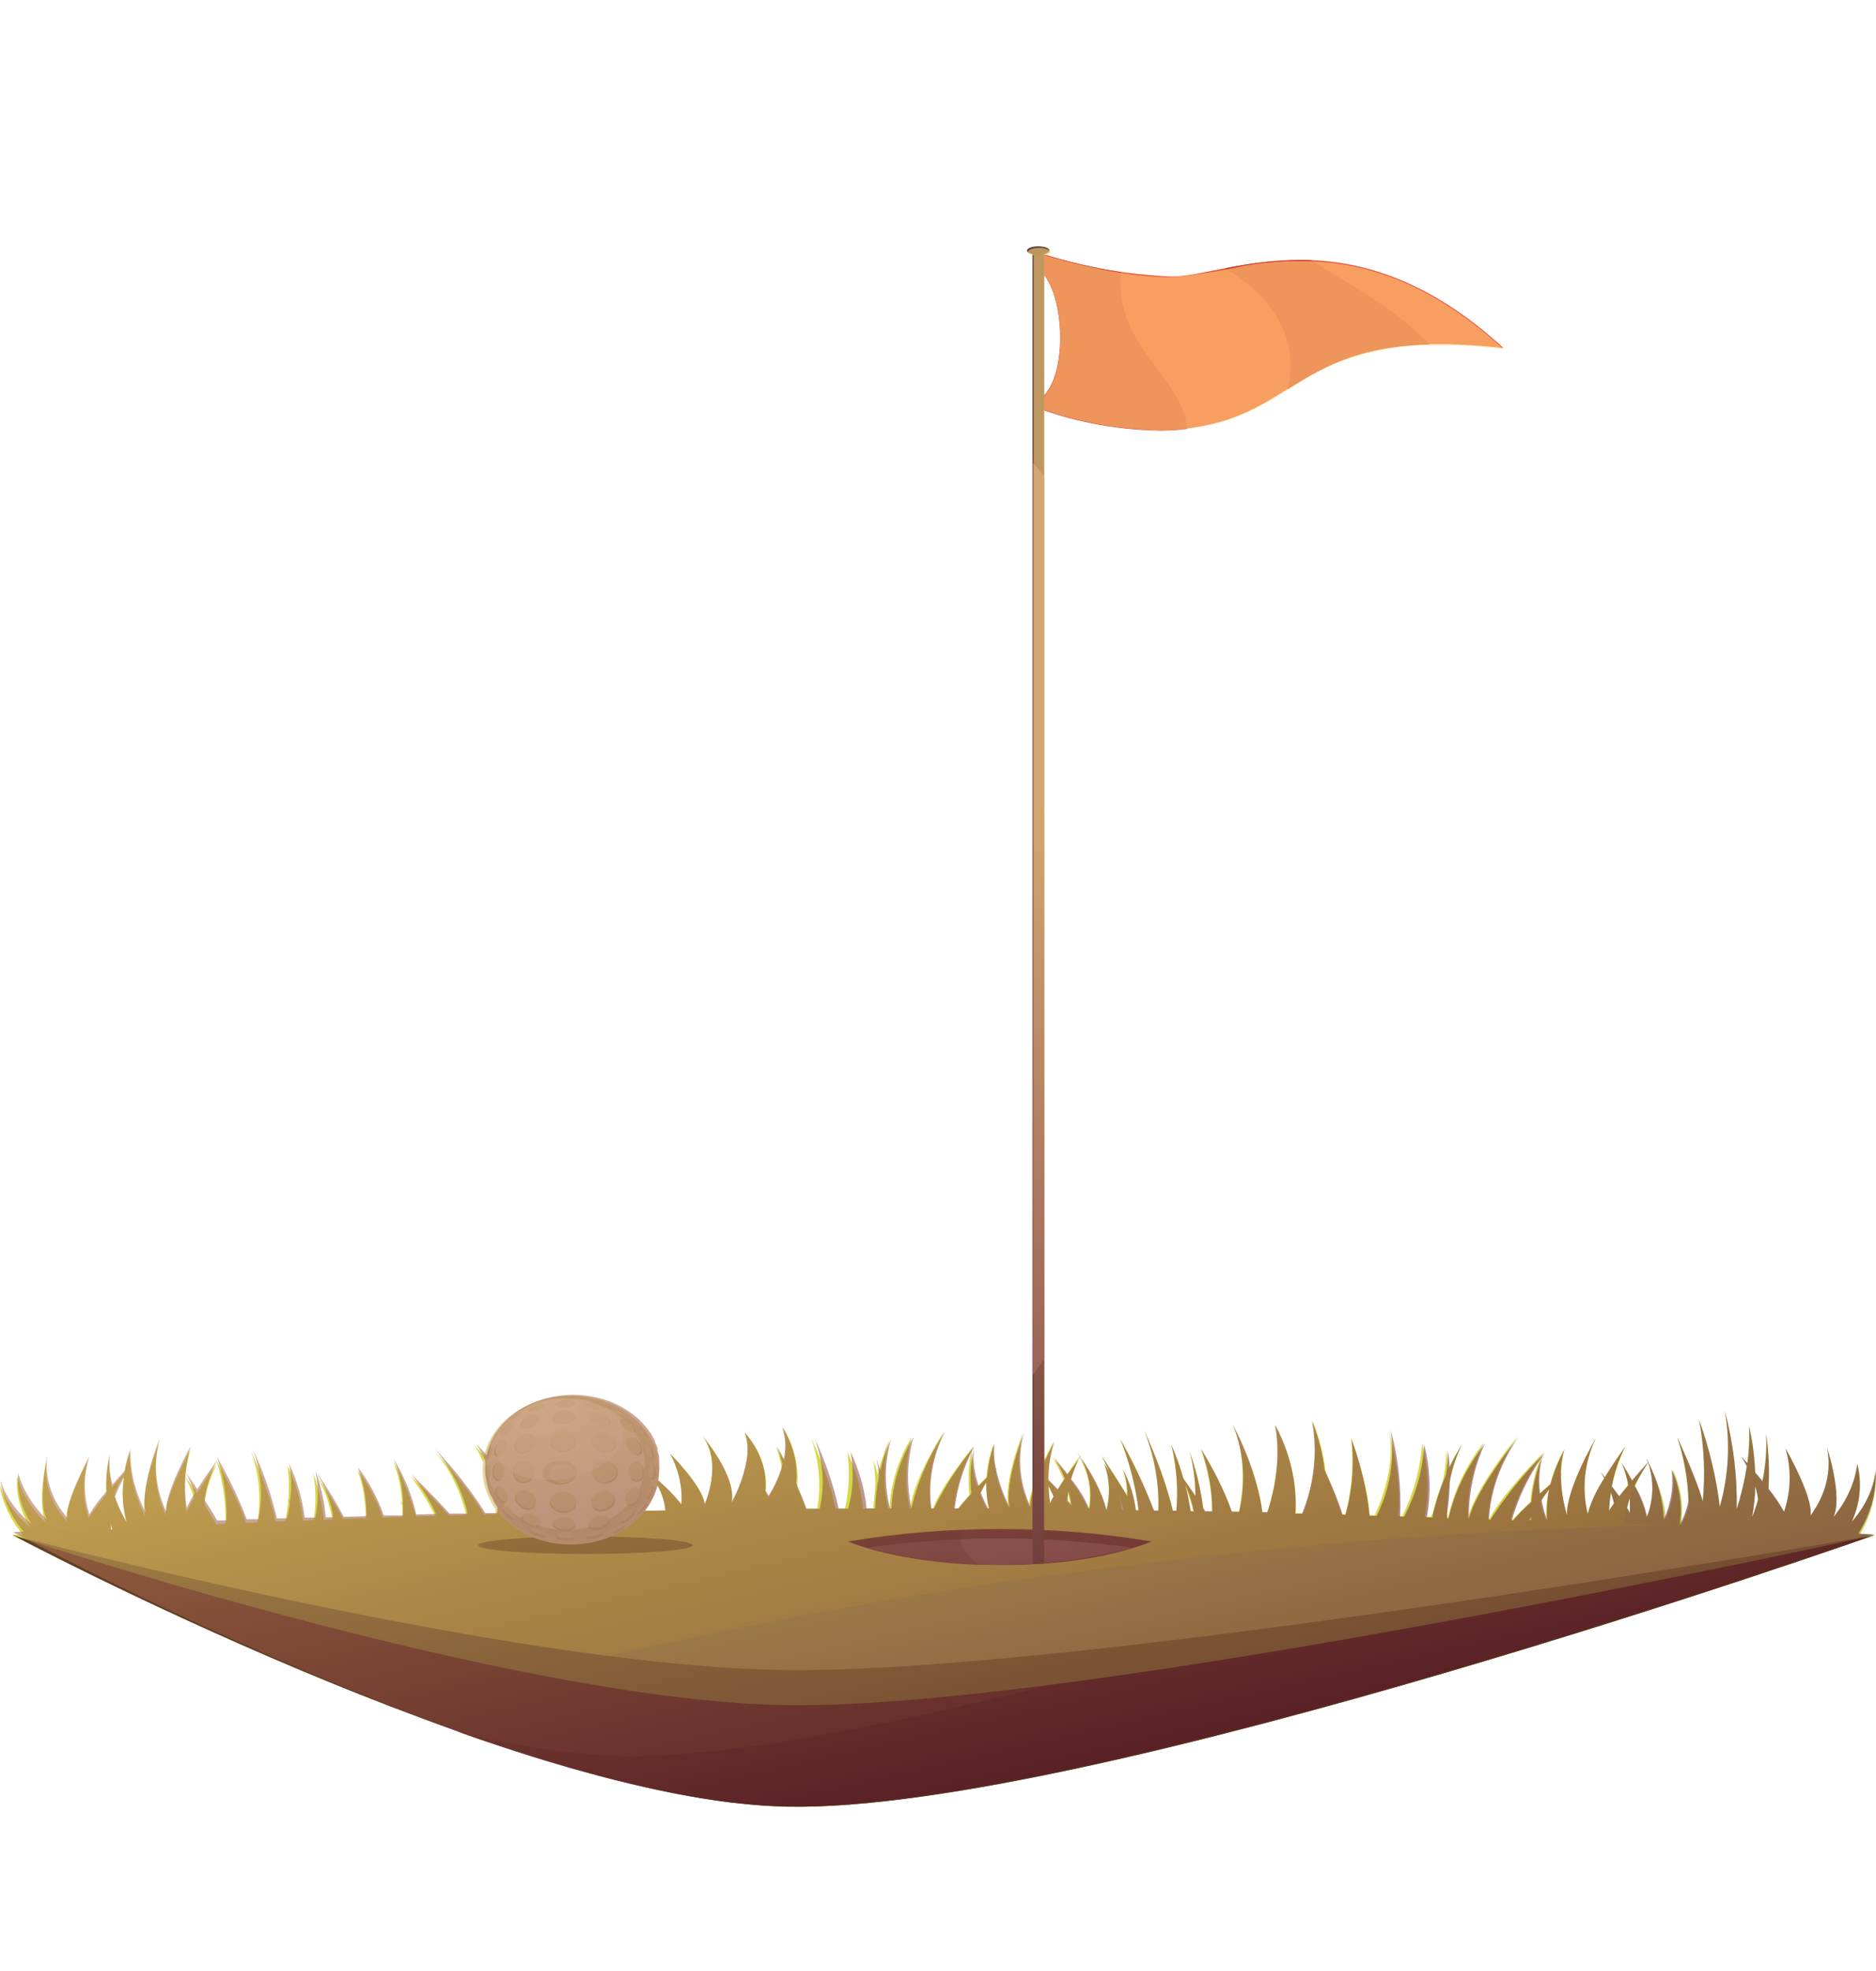 <svg width="20" height="21" viewBox="0 0 20 21" fill="none" xmlns="http://www.w3.org/2000/svg">
<g clip-path="url(#clip0_1232_5135)">
<path d="M18.722 16.318C18.788 16.046 18.733 15.767 18.563 15.518C18.736 15.706 18.889 15.903 19.02 16.107C19.094 15.886 19.099 15.656 19.035 15.433C19.035 15.433 19.338 15.96 19.301 16.149C19.465 15.928 19.527 15.676 19.479 15.429C19.479 15.429 19.647 15.941 19.547 16.164C19.688 15.99 19.775 15.798 19.8 15.599C19.852 15.804 19.832 16.015 19.742 16.214C19.886 16.05 19.973 15.866 19.996 15.674C20.012 15.911 19.951 16.147 19.818 16.365L18.722 16.318Z" fill="#C3CE55"/>
<path d="M12.047 16.435C12.006 16.119 11.904 15.807 11.745 15.51C11.745 15.51 12.066 15.987 12.149 16.175C12.12 15.89 12.052 15.608 11.944 15.333C12.11 15.623 12.243 15.921 12.341 16.226C12.372 15.893 12.322 15.558 12.196 15.236C12.196 15.236 12.511 15.917 12.525 16.25C12.565 15.965 12.552 15.678 12.488 15.395C12.622 15.699 12.697 16.015 12.709 16.333C12.763 16.047 12.755 15.756 12.684 15.472C12.812 15.837 12.867 16.213 12.848 16.589L12.047 16.435Z" fill="#D5D848"/>
<path d="M11.309 16.188C11.269 15.988 11.172 15.794 11.024 15.62C11.164 15.755 11.293 15.894 11.412 16.038C11.386 15.862 11.32 15.689 11.218 15.526C11.377 15.7 11.507 15.886 11.605 16.08C11.643 15.877 11.601 15.67 11.483 15.483C11.483 15.483 11.784 15.905 11.791 16.105C11.837 15.935 11.83 15.761 11.772 15.593C11.892 15.772 11.958 15.966 11.966 16.164C12.028 15.995 12.028 15.819 11.966 15.65C12.081 15.865 12.129 16.095 12.105 16.325L11.309 16.188Z" fill="#D5D848"/>
<path d="M1.183 16.318C1.145 16.084 1.213 15.848 1.377 15.643C1.216 15.813 1.071 15.989 0.943 16.172C0.878 15.968 0.878 15.756 0.943 15.551C0.943 15.551 0.67 16.059 0.711 16.211C0.538 16.012 0.463 15.779 0.496 15.547C0.496 15.547 0.385 16.052 0.496 16.232C0.34 16.083 0.234 15.912 0.184 15.731C0.166 15.919 0.216 16.107 0.329 16.279C0.167 16.144 0.052 15.985 -0.004 15.813C0.024 16.02 0.123 16.22 0.283 16.396L1.183 16.318Z" fill="#D5D848"/>
<path d="M2.175 16.322C2.147 16.076 2.194 15.829 2.314 15.597C2.189 15.763 2.079 15.934 1.987 16.11C1.952 15.89 1.966 15.667 2.03 15.45C2.03 15.45 1.758 15.937 1.766 16.145C1.65 15.892 1.628 15.623 1.7 15.363C1.7 15.363 1.483 15.892 1.549 16.157C1.436 15.941 1.38 15.713 1.385 15.483C1.296 15.723 1.284 15.975 1.348 16.219C1.217 16.003 1.155 15.77 1.166 15.535C1.101 15.83 1.126 16.131 1.239 16.418L2.175 16.322Z" fill="#D5D848"/>
<path d="M11.381 16.229C11.352 15.983 11.399 15.736 11.52 15.504C11.394 15.67 11.285 15.841 11.193 16.017C11.158 15.796 11.172 15.573 11.235 15.356C11.235 15.356 10.962 15.844 10.972 16.051C10.856 15.798 10.833 15.53 10.904 15.269C10.904 15.269 10.689 15.798 10.753 16.063C10.64 15.847 10.585 15.618 10.591 15.388C10.502 15.63 10.489 15.881 10.554 16.126C10.419 15.911 10.353 15.677 10.36 15.442C10.296 15.737 10.322 16.037 10.436 16.325L11.381 16.229Z" fill="#D5D848"/>
<path d="M10.293 16.411C10.328 16.138 10.442 15.873 10.628 15.631C10.455 15.793 10.299 15.962 10.159 16.138C10.182 15.889 10.255 15.644 10.378 15.41C10.378 15.41 9.973 15.901 9.929 16.134C9.878 15.835 9.925 15.532 10.066 15.248C10.066 15.248 9.708 15.797 9.704 16.105C9.646 15.843 9.651 15.576 9.717 15.315C9.562 15.574 9.483 15.851 9.485 16.132C9.411 15.868 9.411 15.597 9.485 15.333C9.34 15.655 9.286 15.995 9.326 16.331L10.293 16.411Z" fill="#D5D848"/>
<path d="M2.169 16.705C2.195 16.375 2.129 16.045 1.975 15.732C2.135 15.951 2.276 16.176 2.395 16.407C2.424 16.122 2.394 15.837 2.306 15.558C2.306 15.558 2.67 16.183 2.678 16.466C2.794 16.138 2.794 15.796 2.678 15.468C2.678 15.468 3.001 16.136 2.953 16.496C3.066 16.21 3.104 15.912 3.065 15.616C3.213 15.931 3.268 16.262 3.226 16.592C3.355 16.3 3.394 15.992 3.338 15.689C3.476 16.084 3.5 16.493 3.406 16.894L2.169 16.705Z" fill="#D5D848"/>
<path d="M8.141 16.554C8.167 16.224 8.102 15.894 7.947 15.581C8.107 15.803 8.246 16.03 8.366 16.264C8.395 15.979 8.365 15.694 8.276 15.415C8.276 15.415 8.641 16.04 8.648 16.323C8.763 15.995 8.763 15.652 8.648 15.323C8.648 15.323 8.97 15.991 8.923 16.353C9.036 16.066 9.074 15.768 9.034 15.472C9.182 15.786 9.237 16.118 9.194 16.447C9.325 16.156 9.363 15.848 9.307 15.545C9.445 15.939 9.468 16.349 9.376 16.75L8.141 16.554Z" fill="#D5D848"/>
<path d="M4.725 16.765C4.626 16.495 4.467 16.237 4.252 16.002C4.443 16.158 4.62 16.322 4.781 16.493C4.694 16.229 4.56 15.972 4.382 15.731C4.382 15.731 4.913 16.223 5.029 16.493C5.029 16.493 5.004 15.871 4.622 15.45C4.622 15.45 5.215 16.063 5.308 16.464C5.308 16.464 5.327 15.821 5.058 15.4C5.378 15.73 5.581 16.109 5.649 16.504C5.709 16.099 5.631 15.69 5.422 15.31C5.792 15.767 5.992 16.281 6.003 16.805L4.725 16.765Z" fill="#D5D848"/>
<path d="M7.109 16.226C7.112 16.038 7.045 15.852 6.915 15.686C7.046 15.793 7.164 15.909 7.266 16.03C7.278 15.847 7.237 15.663 7.145 15.491C7.145 15.491 7.496 15.835 7.513 16.03C7.513 16.03 7.707 15.595 7.488 15.299C7.488 15.299 7.856 15.728 7.802 16.009C7.802 16.009 8.056 15.559 7.941 15.264C8.144 15.495 8.214 15.772 8.135 16.037C8.135 16.037 8.489 15.58 8.344 15.201C8.547 15.535 8.556 15.911 8.369 16.249L7.109 16.226Z" fill="#D5D848"/>
<path d="M18 16.272C18.02 15.95 17.98 15.627 17.881 15.313C17.881 15.313 18.108 15.806 18.152 16.001C18.181 15.71 18.168 15.418 18.114 15.129C18.223 15.433 18.297 15.742 18.334 16.055C18.43 15.717 18.448 15.37 18.387 15.028C18.479 15.375 18.522 15.727 18.515 16.08C18.61 15.79 18.654 15.492 18.646 15.194C18.72 15.515 18.731 15.842 18.679 16.165C18.79 15.875 18.84 15.574 18.828 15.274C18.883 15.659 18.863 16.049 18.77 16.431L18 16.272Z" fill="#C3CE55"/>
<path d="M17.237 16.275C17.24 16.072 17.182 15.872 17.066 15.686C17.181 15.826 17.284 15.971 17.374 16.119C17.386 15.94 17.357 15.761 17.289 15.588C17.41 15.772 17.5 15.964 17.558 16.163C17.637 15.96 17.637 15.746 17.558 15.543C17.558 15.543 17.775 15.982 17.752 16.188C17.83 16.017 17.858 15.837 17.833 15.658C17.922 15.848 17.952 16.05 17.92 16.249C18.014 16.079 18.048 15.897 18.019 15.716C18.091 15.946 18.091 16.185 18.019 16.415L17.237 16.275Z" fill="#C3CE55"/>
<path d="M17.299 16.317C17.322 16.056 17.418 15.801 17.583 15.566C17.425 15.737 17.281 15.914 17.153 16.096C17.163 15.864 17.222 15.633 17.328 15.412C17.328 15.412 16.958 15.917 16.927 16.132C16.861 15.861 16.89 15.583 17.014 15.322C17.014 15.322 16.692 15.87 16.706 16.145C16.634 15.914 16.624 15.676 16.677 15.442C16.539 15.685 16.473 15.945 16.483 16.206C16.393 15.975 16.378 15.732 16.437 15.496C16.315 15.793 16.281 16.104 16.336 16.411L17.299 16.317Z" fill="#D5D848"/>
<path d="M16.174 16.505C16.266 16.217 16.432 15.943 16.663 15.696C16.459 15.864 16.269 16.04 16.094 16.223C16.169 15.961 16.292 15.707 16.46 15.468C16.46 15.468 15.957 15.976 15.864 16.218C15.875 15.9 15.983 15.587 16.179 15.3C16.179 15.3 15.713 15.868 15.647 16.188C15.642 15.911 15.7 15.635 15.817 15.371C15.615 15.633 15.484 15.92 15.43 16.215C15.408 15.935 15.461 15.654 15.585 15.387C15.379 15.714 15.258 16.065 15.229 16.422L16.174 16.505Z" fill="#D5D848"/>
<path d="M14.041 16.501C14.133 16.168 14.133 15.826 14.041 15.493C14.158 15.724 14.253 15.961 14.324 16.2C14.409 15.911 14.436 15.615 14.404 15.321C14.404 15.321 14.644 15.967 14.597 16.265C14.597 16.265 14.915 15.703 14.805 15.23C14.805 15.23 14.998 15.922 14.874 16.296C15.043 16.006 15.139 15.697 15.161 15.384C15.248 15.719 15.237 16.063 15.128 16.395C15.313 16.099 15.413 15.781 15.42 15.458C15.48 15.879 15.421 16.303 15.248 16.708L14.041 16.501Z" fill="#D5D848"/>
<path d="M3.197 17.068C3.155 16.794 3.046 16.527 2.875 16.279C3.036 16.441 3.18 16.611 3.307 16.787C3.274 16.518 3.192 16.253 3.061 15.998C3.061 15.998 3.493 16.507 3.555 16.787C3.555 16.787 3.654 16.144 3.362 15.708C3.362 15.708 3.83 16.342 3.844 16.758C3.844 16.758 3.991 16.093 3.807 15.657C4.067 16.01 4.194 16.403 4.177 16.8C4.177 16.8 4.423 16.125 4.188 15.562C4.469 16.054 4.563 16.587 4.461 17.111L3.197 17.068Z" fill="#D5D848"/>
<path d="M12.769 16.518C12.771 16.239 12.706 15.962 12.576 15.698C12.708 15.877 12.824 16.062 12.922 16.252C12.933 15.979 12.893 15.707 12.804 15.442C12.804 15.442 13.151 15.995 13.168 16.28C13.168 16.28 13.362 15.653 13.143 15.187C13.143 15.187 13.509 15.868 13.455 16.281C13.455 16.281 13.707 15.639 13.592 15.186C13.796 15.56 13.862 15.963 13.786 16.36C13.99 15.969 14.062 15.55 13.995 15.136C14.194 15.648 14.201 16.186 14.018 16.701L12.769 16.518Z" fill="#D5D848"/>
<path d="M0.134 16.356H19.985C19.985 16.356 11.611 19.312 8.405 19.249C5.469 19.192 0.134 16.356 0.134 16.356Z" fill="#633F21"/>
<path d="M16.605 16.356C14.02 17.203 8.954 18.755 6.617 18.709C6.02 18.683 5.433 18.595 4.874 18.447C6.123 18.888 7.391 19.23 8.391 19.249C11.607 19.312 19.98 16.356 19.98 16.356H16.605Z" fill="#563319"/>
<path d="M0.134 16.356H19.985C19.985 16.356 11.611 18.208 8.405 18.168C5.469 18.133 0.134 16.356 0.134 16.356Z" fill="#8E9332"/>
<path d="M0.134 16.356C6.236 15.991 12.37 15.967 19.985 16.356C19.985 16.356 11.611 17.825 8.395 17.794C5.469 17.766 0.134 16.356 0.134 16.356Z" fill="#C3CE55"/>
<path d="M12.514 16.62C14.229 16.417 15.961 16.293 17.7 16.249C11.116 15.979 5.614 16.029 0.136 16.356C0.136 16.356 3.621 17.274 6.493 17.643C8.458 17.19 10.471 16.848 12.514 16.62Z" fill="#D5D848"/>
<path d="M12.277 16.424C11.215 16.246 10.106 16.246 9.043 16.424C9.76 16.716 11.338 16.798 12.277 16.424Z" fill="#63352A"/>
<path d="M9.239 16.491C10.153 16.732 11.162 16.732 12.076 16.491C11.14 16.358 10.175 16.358 9.239 16.491Z" fill="#8E605A"/>
<path d="M11.115 2.707C11.549 2.845 12.015 2.926 12.49 2.947C13.088 2.947 14.411 2.219 16.028 3.708C13.675 3.439 13.958 4.542 12.386 4.583C11.944 4.577 11.51 4.502 11.117 4.362V4.227C11.379 3.976 11.35 3.18 11.117 2.91L11.115 2.707Z" fill="#E8513D"/>
<path d="M11.95 2.9C11.665 2.855 11.386 2.79 11.119 2.707V2.915C11.354 3.185 11.383 3.981 11.119 4.232V4.367C11.512 4.507 11.946 4.583 12.387 4.588C12.478 4.587 12.568 4.581 12.657 4.569C12.61 4.013 11.869 3.68 11.95 2.9Z" fill="#D3382D"/>
<path d="M15.238 3.669C14.899 3.305 14.338 2.995 13.976 2.772C13.665 2.766 13.356 2.796 13.06 2.86C13.328 3.013 13.531 3.213 13.648 3.441C13.765 3.668 13.791 3.913 13.724 4.15C14.086 3.924 14.458 3.692 15.238 3.669Z" fill="#D3382D"/>
<path d="M11.007 2.661H11.131V16.657L11.007 16.665V2.661Z" fill="#603F3C"/>
<path d="M11.007 4.924V14.658C11.047 14.601 11.09 14.542 11.131 14.48V5.069C11.09 5.02 11.047 4.973 11.007 4.924Z" fill="#936461"/>
<path d="M11.189 2.67C11.189 2.645 11.135 2.625 11.069 2.625C11.003 2.625 10.949 2.645 10.949 2.67C10.949 2.694 11.003 2.714 11.069 2.714C11.135 2.714 11.189 2.694 11.189 2.67Z" fill="#593A35"/>
<path d="M6.241 16.557C6.872 16.557 7.384 16.515 7.384 16.464C7.384 16.412 6.872 16.37 6.241 16.37C5.61 16.37 5.099 16.412 5.099 16.464C5.099 16.515 5.61 16.557 6.241 16.557Z" fill="#898927"/>
<g style="mix-blend-mode:multiply" opacity="0.3">
<path d="M10.238 16.393C10.239 16.362 10.247 16.331 10.261 16.302C9.849 16.314 9.439 16.356 9.04 16.428C9.479 16.583 9.962 16.666 10.453 16.671C10.39 16.639 10.339 16.597 10.302 16.549C10.264 16.501 10.243 16.448 10.238 16.393Z" fill="#4C241C"/>
</g>
<path d="M7.027 15.663C7.027 15.225 6.605 14.871 6.086 14.871C5.567 14.871 5.145 15.225 5.145 15.663C5.145 16.102 5.565 16.456 6.086 16.456C6.607 16.456 7.027 16.101 7.027 15.663Z" fill="#E5D8A3"/>
<path d="M6.576 14.987C6.633 15.092 6.662 15.202 6.662 15.314C6.662 15.751 6.239 16.106 5.72 16.106C5.543 16.105 5.372 16.064 5.23 15.99C5.289 16.118 5.402 16.231 5.554 16.313C5.707 16.395 5.892 16.443 6.084 16.45C6.603 16.45 7.026 16.095 7.026 15.658C7.03 15.53 6.991 15.402 6.913 15.286C6.835 15.17 6.72 15.068 6.576 14.987Z" fill="#E5D8A3"/>
<path d="M6.963 15.64C6.963 15.221 6.559 14.881 6.061 14.881C5.563 14.881 5.157 15.221 5.157 15.64C5.157 16.06 5.561 16.401 6.061 16.401C6.561 16.401 6.963 16.06 6.963 15.64Z" fill="#DDCF97"/>
<path d="M6.875 15.597C6.875 15.21 6.487 14.896 6.032 14.896C5.577 14.896 5.192 15.21 5.192 15.597C5.192 15.985 5.568 16.3 6.032 16.3C6.497 16.3 6.875 15.989 6.875 15.597Z" fill="#F2E9C2"/>
<g style="mix-blend-mode:overlay" opacity="0.5">
<path d="M6.081 15.179C6.197 15.083 6.222 14.958 6.071 14.909C5.95 14.891 5.823 14.904 5.716 14.947C5.608 14.991 5.528 15.06 5.49 15.143C5.442 15.257 5.56 15.321 5.713 15.313C5.855 15.301 5.986 15.254 6.081 15.179Z" fill="#FFF7D7"/>
</g>
<path d="M5.238 15.9C5.232 15.869 5.218 15.84 5.197 15.813C5.197 15.806 5.197 15.831 5.197 15.866C5.205 15.894 5.217 15.921 5.234 15.947C5.248 15.959 5.248 15.939 5.238 15.9Z" fill="#D1C38B"/>
<path d="M5.205 15.682C5.205 15.638 5.196 15.604 5.186 15.607C5.174 15.63 5.169 15.655 5.173 15.68C5.17 15.705 5.176 15.731 5.19 15.755C5.2 15.761 5.205 15.727 5.205 15.682Z" fill="#D1C38B"/>
<path d="M5.231 15.464C5.24 15.423 5.231 15.4 5.231 15.411C5.214 15.437 5.203 15.464 5.196 15.492C5.196 15.528 5.186 15.554 5.196 15.549C5.214 15.522 5.226 15.493 5.231 15.464Z" fill="#D1C38B"/>
<path d="M5.567 16.292C5.538 16.268 5.506 16.246 5.472 16.226C5.443 16.21 5.439 16.213 5.461 16.226C5.487 16.248 5.515 16.267 5.546 16.285C5.575 16.308 5.585 16.31 5.567 16.292Z" fill="#D1C38B"/>
<path d="M5.473 16.165C5.452 16.13 5.42 16.099 5.378 16.075C5.347 16.061 5.341 16.075 5.36 16.109C5.379 16.14 5.407 16.168 5.444 16.191C5.476 16.209 5.488 16.198 5.473 16.165Z" fill="#D1C38B"/>
<path d="M5.395 15.958C5.382 15.908 5.345 15.861 5.312 15.852C5.279 15.844 5.267 15.877 5.281 15.921C5.289 15.959 5.315 15.993 5.355 16.018C5.387 16.032 5.407 16.005 5.395 15.958Z" fill="#D1C38B"/>
<path d="M5.36 15.686C5.36 15.631 5.331 15.588 5.298 15.591C5.265 15.593 5.246 15.635 5.246 15.684C5.246 15.732 5.271 15.775 5.302 15.78C5.333 15.784 5.362 15.743 5.36 15.686Z" fill="#D1C38B"/>
<path d="M5.385 15.412C5.397 15.363 5.385 15.333 5.343 15.346C5.303 15.372 5.277 15.407 5.271 15.445C5.261 15.489 5.271 15.523 5.306 15.518C5.341 15.512 5.376 15.464 5.385 15.412Z" fill="#D1C38B"/>
<path d="M5.459 15.193C5.474 15.157 5.459 15.145 5.43 15.162C5.393 15.185 5.365 15.214 5.347 15.246C5.327 15.28 5.335 15.299 5.364 15.286C5.408 15.262 5.441 15.229 5.459 15.193Z" fill="#D1C38B"/>
<path d="M5.552 15.053C5.571 15.035 5.552 15.035 5.53 15.053C5.5 15.072 5.471 15.093 5.445 15.116C5.424 15.137 5.428 15.141 5.457 15.125C5.493 15.104 5.525 15.08 5.552 15.053Z" fill="#D1C38B"/>
<path d="M5.815 16.369C5.786 16.343 5.746 16.324 5.701 16.314C5.652 16.302 5.631 16.307 5.649 16.326C5.677 16.348 5.713 16.365 5.753 16.376C5.798 16.393 5.825 16.384 5.815 16.369Z" fill="#D1C38B"/>
<path d="M5.757 16.24C5.748 16.219 5.731 16.2 5.709 16.184C5.687 16.169 5.66 16.157 5.629 16.151C5.575 16.14 5.546 16.161 5.564 16.196C5.574 16.215 5.59 16.231 5.61 16.245C5.63 16.259 5.654 16.27 5.68 16.277C5.732 16.29 5.767 16.273 5.757 16.24Z" fill="#D1C38B"/>
<path d="M5.709 16.006C5.706 15.98 5.692 15.955 5.669 15.935C5.646 15.914 5.614 15.899 5.579 15.89C5.519 15.89 5.482 15.925 5.494 15.978C5.498 16.002 5.511 16.024 5.532 16.043C5.553 16.062 5.58 16.077 5.612 16.086C5.672 16.095 5.715 16.06 5.709 16.006Z" fill="#D1C38B"/>
<path d="M5.693 15.69C5.693 15.624 5.639 15.573 5.573 15.574C5.508 15.576 5.467 15.628 5.469 15.689C5.471 15.75 5.517 15.801 5.577 15.804C5.637 15.806 5.693 15.757 5.693 15.69Z" fill="#D1C38B"/>
<path d="M5.703 15.368C5.703 15.311 5.664 15.274 5.604 15.283C5.572 15.292 5.544 15.307 5.523 15.327C5.502 15.346 5.489 15.369 5.486 15.394C5.476 15.449 5.515 15.491 5.573 15.487C5.61 15.479 5.643 15.464 5.666 15.442C5.689 15.421 5.702 15.395 5.703 15.368Z" fill="#D1C38B"/>
<path d="M5.749 15.121C5.749 15.083 5.722 15.064 5.67 15.076C5.643 15.084 5.618 15.096 5.598 15.11C5.578 15.125 5.562 15.142 5.552 15.162C5.534 15.201 5.565 15.225 5.62 15.214C5.651 15.207 5.679 15.195 5.702 15.179C5.724 15.163 5.741 15.143 5.749 15.121Z" fill="#D1C38B"/>
<path d="M5.806 14.977C5.817 14.959 5.788 14.955 5.744 14.967C5.702 14.977 5.665 14.995 5.637 15.02C5.618 15.041 5.637 15.05 5.691 15.037C5.738 15.027 5.778 15.005 5.806 14.977Z" fill="#D1C38B"/>
<path d="M6.127 16.393C6.127 16.376 6.083 16.36 6.023 16.358C5.963 16.357 5.92 16.368 5.928 16.385C5.935 16.403 5.98 16.415 6.032 16.418C6.085 16.42 6.125 16.408 6.127 16.393Z" fill="#D1C38B"/>
<path d="M6.135 16.259C6.131 16.237 6.117 16.218 6.093 16.204C6.07 16.19 6.04 16.183 6.009 16.184C5.937 16.184 5.885 16.213 5.893 16.25C5.901 16.27 5.917 16.286 5.94 16.298C5.962 16.31 5.99 16.317 6.019 16.317C6.032 16.318 6.045 16.318 6.058 16.316C6.071 16.314 6.083 16.31 6.094 16.304C6.105 16.299 6.114 16.292 6.121 16.284C6.128 16.276 6.133 16.268 6.135 16.259Z" fill="#D1C38B"/>
<path d="M6.142 16.024C6.143 16.01 6.14 15.996 6.134 15.982C6.127 15.969 6.117 15.957 6.103 15.947C6.09 15.936 6.073 15.928 6.055 15.922C6.037 15.916 6.017 15.912 5.997 15.912C5.978 15.912 5.959 15.914 5.942 15.92C5.924 15.925 5.909 15.933 5.896 15.943C5.883 15.953 5.874 15.965 5.868 15.978C5.863 15.99 5.861 16.004 5.863 16.017C5.865 16.043 5.88 16.069 5.906 16.088C5.932 16.108 5.967 16.12 6.005 16.122C6.023 16.122 6.041 16.119 6.058 16.114C6.075 16.109 6.09 16.102 6.103 16.093C6.116 16.084 6.126 16.073 6.132 16.061C6.139 16.049 6.143 16.036 6.142 16.024Z" fill="#D1C38B"/>
<path d="M6.146 15.692C6.15 15.661 6.136 15.631 6.107 15.608C6.079 15.584 6.039 15.569 5.995 15.566C5.958 15.562 5.921 15.565 5.887 15.576C5.853 15.588 5.825 15.605 5.806 15.628C5.788 15.651 5.78 15.677 5.783 15.702C5.786 15.728 5.801 15.753 5.825 15.773C5.849 15.793 5.881 15.807 5.917 15.814C5.953 15.82 5.991 15.819 6.026 15.811C6.061 15.802 6.092 15.786 6.113 15.764C6.135 15.743 6.146 15.718 6.146 15.692Z" fill="#D1C38B"/>
<path d="M6.142 15.353C6.143 15.34 6.14 15.327 6.134 15.314C6.127 15.302 6.117 15.29 6.104 15.281C6.091 15.271 6.075 15.263 6.058 15.258C6.041 15.252 6.022 15.25 6.003 15.249C5.964 15.252 5.928 15.265 5.902 15.285C5.875 15.305 5.86 15.331 5.86 15.358C5.858 15.372 5.86 15.386 5.865 15.399C5.871 15.412 5.881 15.424 5.894 15.435C5.907 15.445 5.923 15.454 5.94 15.459C5.958 15.465 5.978 15.469 5.997 15.469C6.018 15.468 6.038 15.465 6.056 15.458C6.075 15.452 6.091 15.443 6.105 15.432C6.118 15.421 6.129 15.409 6.135 15.395C6.142 15.382 6.144 15.367 6.142 15.353Z" fill="#D1C38B"/>
<path d="M6.137 15.097C6.135 15.087 6.13 15.078 6.123 15.069C6.116 15.061 6.106 15.054 6.095 15.048C6.084 15.042 6.071 15.037 6.058 15.035C6.044 15.033 6.03 15.032 6.016 15.033C5.986 15.033 5.957 15.04 5.933 15.053C5.91 15.066 5.893 15.084 5.887 15.105C5.887 15.147 5.933 15.179 6.007 15.176C6.039 15.177 6.071 15.17 6.095 15.155C6.119 15.14 6.134 15.119 6.137 15.097Z" fill="#D1C38B"/>
<path d="M6.129 14.951C6.129 14.935 6.082 14.921 6.03 14.924C5.978 14.927 5.93 14.943 5.922 14.959C5.914 14.975 5.959 14.994 6.021 14.993C6.082 14.992 6.131 14.973 6.129 14.951Z" fill="#D1C38B"/>
<path d="M6.431 16.356C6.445 16.337 6.414 16.33 6.361 16.338C6.338 16.34 6.316 16.346 6.297 16.354C6.277 16.362 6.26 16.373 6.247 16.387C6.247 16.401 6.276 16.407 6.325 16.399C6.366 16.392 6.403 16.377 6.431 16.356Z" fill="#D1C38B"/>
<path d="M6.501 16.226C6.514 16.188 6.475 16.164 6.413 16.172C6.382 16.176 6.352 16.186 6.328 16.201C6.305 16.216 6.288 16.235 6.28 16.257C6.28 16.291 6.319 16.311 6.377 16.302C6.405 16.297 6.431 16.288 6.452 16.275C6.474 16.262 6.491 16.245 6.501 16.226Z" fill="#D1C38B"/>
<path d="M6.559 15.997C6.559 15.941 6.52 15.898 6.45 15.902C6.411 15.907 6.376 15.922 6.35 15.943C6.324 15.964 6.31 15.991 6.309 16.018C6.309 16.074 6.357 16.113 6.425 16.106C6.461 16.099 6.493 16.085 6.516 16.066C6.54 16.046 6.555 16.022 6.559 15.997Z" fill="#D1C38B"/>
<path d="M6.584 15.69C6.589 15.663 6.579 15.635 6.556 15.613C6.532 15.591 6.497 15.575 6.458 15.57C6.385 15.57 6.323 15.623 6.323 15.692C6.323 15.761 6.383 15.813 6.456 15.81C6.495 15.805 6.53 15.79 6.553 15.768C6.577 15.745 6.588 15.718 6.584 15.69Z" fill="#D1C38B"/>
<path d="M6.564 15.376C6.562 15.35 6.548 15.325 6.524 15.305C6.5 15.285 6.467 15.271 6.431 15.265C6.363 15.257 6.309 15.299 6.313 15.358C6.313 15.387 6.327 15.414 6.353 15.435C6.379 15.457 6.414 15.472 6.454 15.477C6.524 15.48 6.572 15.435 6.564 15.376Z" fill="#D1C38B"/>
<path d="M6.51 15.134C6.501 15.115 6.484 15.097 6.462 15.083C6.44 15.069 6.413 15.059 6.384 15.053C6.324 15.044 6.28 15.067 6.286 15.103C6.292 15.126 6.309 15.147 6.332 15.163C6.356 15.179 6.387 15.19 6.419 15.194C6.483 15.202 6.524 15.179 6.51 15.134Z" fill="#D1C38B"/>
<path d="M6.441 14.99C6.413 14.966 6.374 14.949 6.33 14.943C6.282 14.935 6.245 14.943 6.251 14.959C6.264 14.973 6.281 14.986 6.301 14.995C6.322 15.004 6.345 15.01 6.369 15.012C6.423 15.021 6.456 15.012 6.441 14.99Z" fill="#D1C38B"/>
<path d="M6.661 16.271C6.683 16.252 6.661 16.249 6.634 16.271C6.595 16.288 6.56 16.309 6.532 16.334C6.514 16.35 6.532 16.35 6.567 16.334C6.603 16.317 6.635 16.295 6.661 16.271Z" fill="#D1C38B"/>
<path d="M6.757 16.145C6.776 16.111 6.757 16.094 6.722 16.106C6.671 16.127 6.632 16.16 6.611 16.199C6.596 16.231 6.611 16.244 6.658 16.227C6.701 16.207 6.736 16.179 6.757 16.145Z" fill="#D1C38B"/>
<path d="M6.836 15.944C6.847 15.896 6.836 15.862 6.785 15.868C6.735 15.875 6.692 15.925 6.681 15.979C6.669 16.033 6.7 16.059 6.743 16.047C6.768 16.035 6.789 16.02 6.805 16.003C6.821 15.985 6.832 15.965 6.836 15.944Z" fill="#D1C38B"/>
<path d="M6.869 15.686C6.869 15.632 6.838 15.586 6.797 15.584C6.757 15.581 6.714 15.628 6.712 15.689C6.71 15.75 6.749 15.794 6.795 15.79C6.842 15.786 6.869 15.739 6.869 15.686Z" fill="#D1C38B"/>
<path d="M6.844 15.423C6.841 15.402 6.832 15.382 6.816 15.364C6.8 15.346 6.778 15.331 6.753 15.319C6.71 15.307 6.681 15.34 6.689 15.392C6.697 15.445 6.745 15.499 6.789 15.504C6.834 15.51 6.855 15.473 6.844 15.423Z" fill="#D1C38B"/>
<path d="M6.77 15.213C6.751 15.178 6.716 15.147 6.671 15.126C6.63 15.11 6.609 15.126 6.623 15.16C6.641 15.201 6.68 15.235 6.733 15.256C6.772 15.268 6.787 15.248 6.77 15.213Z" fill="#D1C38B"/>
<path d="M6.671 15.075C6.645 15.051 6.613 15.031 6.576 15.016C6.541 14.999 6.524 15.001 6.539 15.016C6.568 15.043 6.603 15.066 6.644 15.083C6.681 15.101 6.692 15.097 6.671 15.075Z" fill="#D1C38B"/>
<path d="M6.886 16.055C6.904 16.025 6.906 16.012 6.886 16.025C6.857 16.052 6.833 16.081 6.815 16.111C6.797 16.141 6.799 16.149 6.815 16.132C6.842 16.108 6.866 16.082 6.886 16.055Z" fill="#D1C38B"/>
<path d="M6.962 15.886C6.973 15.848 6.962 15.821 6.962 15.828C6.931 15.855 6.912 15.887 6.906 15.921C6.894 15.964 6.906 15.987 6.919 15.974C6.943 15.947 6.957 15.917 6.962 15.886Z" fill="#D1C38B"/>
<path d="M6.993 15.682C6.993 15.639 6.981 15.604 6.966 15.601C6.95 15.599 6.933 15.635 6.933 15.685C6.933 15.735 6.944 15.77 6.964 15.765C6.983 15.759 6.991 15.719 6.993 15.682Z" fill="#D1C38B"/>
<path d="M6.969 15.475C6.964 15.443 6.947 15.413 6.921 15.387C6.904 15.375 6.896 15.399 6.907 15.444C6.919 15.488 6.94 15.531 6.96 15.537C6.979 15.542 6.979 15.514 6.969 15.475Z" fill="#D1C38B"/>
<path d="M6.898 15.299C6.882 15.271 6.862 15.244 6.838 15.22C6.816 15.202 6.814 15.213 6.838 15.245C6.854 15.277 6.877 15.307 6.907 15.333C6.917 15.346 6.917 15.33 6.898 15.299Z" fill="#D1C38B"/>
<path d="M5.257 15.881C5.251 15.851 5.238 15.823 5.219 15.797C5.209 15.79 5.219 15.815 5.219 15.848C5.227 15.875 5.239 15.902 5.255 15.927C5.267 15.939 5.267 15.918 5.257 15.881Z" fill="#E5D8A3"/>
<path d="M5.225 15.669C5.225 15.626 5.225 15.593 5.207 15.596C5.194 15.619 5.19 15.643 5.194 15.668C5.191 15.692 5.196 15.717 5.209 15.74C5.219 15.746 5.227 15.719 5.225 15.669Z" fill="#E5D8A3"/>
<path d="M5.25 15.456C5.259 15.416 5.25 15.393 5.25 15.404C5.233 15.43 5.222 15.456 5.217 15.484C5.217 15.519 5.217 15.543 5.217 15.539C5.234 15.513 5.245 15.485 5.25 15.456Z" fill="#E5D8A3"/>
<path d="M5.579 16.265C5.552 16.241 5.521 16.219 5.486 16.201C5.459 16.184 5.455 16.187 5.475 16.201C5.5 16.221 5.528 16.24 5.558 16.257C5.587 16.28 5.597 16.281 5.579 16.265Z" fill="#E5D8A3"/>
<path d="M5.486 16.141C5.466 16.106 5.434 16.076 5.393 16.052C5.364 16.039 5.358 16.052 5.376 16.086C5.394 16.116 5.423 16.144 5.459 16.165C5.499 16.183 5.499 16.172 5.486 16.141Z" fill="#E5D8A3"/>
<path d="M5.41 15.937C5.408 15.917 5.4 15.898 5.386 15.88C5.371 15.862 5.352 15.847 5.329 15.835C5.3 15.828 5.286 15.859 5.298 15.902C5.306 15.938 5.331 15.972 5.37 15.997C5.403 16.01 5.42 15.989 5.41 15.937Z" fill="#E5D8A3"/>
<path d="M5.377 15.674C5.377 15.619 5.348 15.576 5.315 15.58C5.283 15.584 5.265 15.623 5.265 15.671C5.265 15.72 5.29 15.761 5.319 15.765C5.348 15.769 5.377 15.728 5.377 15.674Z" fill="#E5D8A3"/>
<path d="M5.403 15.406C5.413 15.357 5.393 15.329 5.36 15.341C5.32 15.366 5.295 15.4 5.291 15.437C5.279 15.481 5.291 15.514 5.323 15.508C5.356 15.503 5.391 15.456 5.403 15.406Z" fill="#E5D8A3"/>
<path d="M5.473 15.191C5.488 15.157 5.473 15.144 5.446 15.161C5.409 15.184 5.38 15.212 5.362 15.244C5.345 15.277 5.353 15.295 5.382 15.283C5.423 15.259 5.455 15.227 5.473 15.191Z" fill="#E5D8A3"/>
<path d="M5.565 15.055C5.583 15.037 5.565 15.037 5.542 15.055C5.512 15.074 5.485 15.094 5.461 15.117C5.439 15.136 5.443 15.141 5.472 15.125C5.507 15.104 5.539 15.081 5.565 15.055Z" fill="#E5D8A3"/>
<path d="M5.821 16.339C5.792 16.314 5.753 16.295 5.709 16.285C5.662 16.273 5.641 16.279 5.658 16.298C5.687 16.319 5.722 16.336 5.761 16.346C5.804 16.357 5.831 16.354 5.821 16.339Z" fill="#E5D8A3"/>
<path d="M5.765 16.213C5.755 16.192 5.739 16.174 5.717 16.159C5.695 16.144 5.668 16.133 5.639 16.126C5.587 16.116 5.56 16.137 5.575 16.172C5.586 16.19 5.601 16.206 5.621 16.219C5.641 16.233 5.664 16.243 5.689 16.25C5.74 16.259 5.775 16.246 5.765 16.213Z" fill="#E5D8A3"/>
<path d="M5.717 15.989C5.715 15.963 5.702 15.938 5.679 15.918C5.656 15.897 5.624 15.883 5.589 15.875C5.533 15.875 5.496 15.909 5.505 15.96C5.51 15.983 5.524 16.005 5.545 16.024C5.565 16.042 5.592 16.057 5.624 16.066C5.682 16.072 5.724 16.039 5.717 15.989Z" fill="#E5D8A3"/>
<path d="M5.693 15.677C5.693 15.612 5.641 15.562 5.577 15.565C5.513 15.568 5.475 15.616 5.475 15.676C5.475 15.735 5.523 15.785 5.581 15.788C5.639 15.79 5.693 15.742 5.693 15.677Z" fill="#E5D8A3"/>
<path d="M5.711 15.363C5.711 15.307 5.674 15.269 5.614 15.279C5.582 15.288 5.555 15.302 5.535 15.321C5.514 15.341 5.502 15.363 5.5 15.387C5.49 15.441 5.529 15.483 5.585 15.477C5.621 15.47 5.652 15.455 5.675 15.434C5.698 15.414 5.71 15.389 5.711 15.363Z" fill="#E5D8A3"/>
<path d="M5.755 15.121C5.767 15.085 5.73 15.066 5.678 15.078C5.652 15.085 5.628 15.097 5.608 15.111C5.589 15.126 5.573 15.143 5.564 15.162C5.548 15.199 5.577 15.222 5.631 15.213C5.661 15.206 5.688 15.194 5.71 15.178C5.731 15.162 5.747 15.142 5.755 15.121Z" fill="#E5D8A3"/>
<path d="M5.811 14.981C5.823 14.963 5.794 14.959 5.749 14.97C5.709 14.981 5.674 14.999 5.647 15.023C5.629 15.043 5.647 15.051 5.699 15.039C5.745 15.029 5.784 15.008 5.811 14.981Z" fill="#E5D8A3"/>
<path d="M6.125 16.364C6.125 16.346 6.081 16.331 6.023 16.329C5.965 16.326 5.924 16.338 5.932 16.356C5.939 16.373 5.982 16.384 6.032 16.387C6.083 16.389 6.125 16.377 6.125 16.364Z" fill="#E5D8A3"/>
<path d="M6.133 16.237C6.13 16.216 6.115 16.197 6.092 16.183C6.069 16.17 6.039 16.163 6.009 16.164C5.939 16.164 5.889 16.192 5.897 16.229C5.904 16.247 5.92 16.264 5.942 16.276C5.964 16.287 5.991 16.294 6.019 16.294C6.081 16.295 6.133 16.271 6.133 16.237Z" fill="#E5D8A3"/>
<path d="M6.141 16.002C6.142 15.975 6.128 15.948 6.102 15.927C6.076 15.907 6.039 15.895 5.999 15.893C5.981 15.893 5.962 15.896 5.945 15.901C5.928 15.907 5.913 15.915 5.9 15.924C5.888 15.934 5.878 15.946 5.873 15.958C5.867 15.971 5.865 15.984 5.868 15.997C5.869 16.022 5.884 16.047 5.909 16.065C5.934 16.084 5.968 16.096 6.005 16.098C6.023 16.098 6.041 16.095 6.057 16.091C6.074 16.086 6.089 16.079 6.102 16.07C6.114 16.061 6.124 16.05 6.131 16.039C6.138 16.027 6.141 16.015 6.141 16.002Z" fill="#E5D8A3"/>
<path d="M6.142 15.678C6.137 15.659 6.124 15.641 6.105 15.627C6.086 15.613 6.062 15.603 6.035 15.598C6.008 15.593 5.979 15.594 5.953 15.6C5.926 15.605 5.903 15.617 5.885 15.632C5.867 15.646 5.855 15.665 5.852 15.684C5.848 15.703 5.853 15.723 5.864 15.741C5.876 15.758 5.895 15.773 5.918 15.784C5.942 15.794 5.969 15.8 5.997 15.8C6.018 15.799 6.039 15.794 6.058 15.788C6.076 15.781 6.093 15.772 6.106 15.76C6.12 15.749 6.13 15.736 6.136 15.722C6.142 15.708 6.145 15.693 6.142 15.678Z" fill="#E5D8A3"/>
<path d="M6.141 15.348C6.142 15.335 6.139 15.322 6.133 15.31C6.126 15.297 6.116 15.286 6.104 15.277C6.091 15.268 6.076 15.26 6.059 15.255C6.042 15.249 6.024 15.247 6.005 15.246C5.967 15.249 5.931 15.261 5.905 15.281C5.879 15.301 5.864 15.326 5.864 15.353C5.862 15.367 5.863 15.38 5.869 15.393C5.875 15.406 5.885 15.418 5.897 15.428C5.91 15.438 5.926 15.446 5.943 15.452C5.961 15.458 5.98 15.461 5.999 15.461C6.019 15.46 6.039 15.457 6.057 15.45C6.075 15.444 6.091 15.436 6.104 15.425C6.117 15.415 6.127 15.402 6.133 15.389C6.14 15.376 6.142 15.362 6.141 15.348Z" fill="#E5D8A3"/>
<path d="M6.135 15.097C6.133 15.087 6.128 15.078 6.121 15.07C6.114 15.062 6.105 15.055 6.094 15.049C6.083 15.043 6.07 15.039 6.057 15.037C6.044 15.035 6.03 15.034 6.017 15.036C5.988 15.036 5.959 15.043 5.937 15.055C5.914 15.068 5.898 15.085 5.891 15.105C5.89 15.115 5.893 15.125 5.899 15.135C5.905 15.144 5.914 15.152 5.925 15.159C5.936 15.166 5.949 15.171 5.963 15.174C5.977 15.176 5.992 15.177 6.007 15.175C6.039 15.176 6.07 15.169 6.094 15.154C6.117 15.139 6.132 15.119 6.135 15.097Z" fill="#E5D8A3"/>
<path d="M6.127 14.955C6.127 14.939 6.083 14.927 6.03 14.929C5.978 14.932 5.932 14.947 5.926 14.963C5.92 14.979 5.961 14.998 6.021 14.995C6.081 14.993 6.129 14.975 6.127 14.955Z" fill="#E5D8A3"/>
<path d="M6.12 14.909C6.12 14.909 6.085 14.902 6.042 14.909C6.014 14.909 5.985 14.913 5.958 14.921C5.958 14.921 5.986 14.928 6.034 14.921C6.083 14.914 6.122 14.909 6.12 14.909Z" fill="#E5D8A3"/>
<path d="M6.421 16.326C6.437 16.308 6.406 16.3 6.354 16.31C6.331 16.312 6.31 16.317 6.29 16.325C6.271 16.333 6.254 16.344 6.241 16.357C6.241 16.37 6.27 16.376 6.317 16.368C6.357 16.362 6.394 16.347 6.421 16.326Z" fill="#E5D8A3"/>
<path d="M6.489 16.199C6.503 16.164 6.466 16.14 6.404 16.146C6.373 16.15 6.345 16.16 6.322 16.175C6.299 16.19 6.282 16.209 6.274 16.23C6.274 16.262 6.311 16.283 6.369 16.273C6.397 16.269 6.422 16.26 6.443 16.247C6.464 16.234 6.48 16.217 6.489 16.199Z" fill="#E5D8A3"/>
<path d="M6.547 15.976C6.547 15.921 6.508 15.879 6.441 15.883C6.403 15.888 6.368 15.902 6.343 15.923C6.318 15.944 6.304 15.97 6.303 15.997C6.303 16.051 6.35 16.088 6.417 16.082C6.452 16.075 6.482 16.062 6.505 16.043C6.529 16.024 6.543 16.001 6.547 15.976Z" fill="#E5D8A3"/>
<path d="M6.573 15.677C6.577 15.65 6.567 15.623 6.544 15.601C6.521 15.579 6.487 15.565 6.449 15.56C6.377 15.56 6.317 15.611 6.315 15.678C6.313 15.746 6.375 15.797 6.447 15.794C6.485 15.789 6.518 15.774 6.541 15.752C6.565 15.731 6.576 15.704 6.573 15.677Z" fill="#E5D8A3"/>
<path d="M6.553 15.371C6.55 15.345 6.536 15.321 6.513 15.302C6.49 15.282 6.459 15.268 6.423 15.261C6.356 15.255 6.303 15.295 6.305 15.353C6.306 15.381 6.321 15.407 6.346 15.428C6.371 15.449 6.406 15.464 6.445 15.469C6.512 15.472 6.561 15.427 6.553 15.371Z" fill="#E5D8A3"/>
<path d="M6.499 15.133C6.49 15.114 6.474 15.096 6.453 15.083C6.431 15.069 6.405 15.059 6.377 15.055C6.317 15.045 6.274 15.068 6.28 15.105C6.286 15.127 6.303 15.147 6.326 15.163C6.35 15.179 6.379 15.189 6.412 15.193C6.468 15.199 6.512 15.179 6.499 15.133Z" fill="#E5D8A3"/>
<path d="M6.431 14.994C6.405 14.97 6.367 14.953 6.325 14.947C6.276 14.939 6.241 14.947 6.247 14.963C6.253 14.979 6.305 15.006 6.361 15.014C6.418 15.023 6.447 15.014 6.431 14.994Z" fill="#E5D8A3"/>
<path d="M6.367 14.935C6.338 14.924 6.307 14.915 6.274 14.909C6.236 14.909 6.208 14.9 6.212 14.909C6.242 14.921 6.274 14.929 6.307 14.934C6.356 14.94 6.381 14.942 6.367 14.935Z" fill="#E5D8A3"/>
<path d="M6.642 16.244C6.663 16.226 6.654 16.222 6.617 16.237C6.579 16.254 6.545 16.275 6.516 16.299C6.501 16.315 6.516 16.314 6.551 16.299C6.585 16.284 6.616 16.265 6.642 16.244Z" fill="#E5D8A3"/>
<path d="M6.739 16.124C6.758 16.091 6.739 16.074 6.706 16.086C6.656 16.106 6.618 16.138 6.598 16.176C6.584 16.209 6.598 16.221 6.644 16.204C6.686 16.184 6.719 16.156 6.739 16.124Z" fill="#E5D8A3"/>
<path d="M6.817 15.924C6.83 15.878 6.807 15.844 6.768 15.851C6.729 15.858 6.677 15.906 6.667 15.959C6.658 16.012 6.685 16.037 6.728 16.025C6.752 16.013 6.772 15.998 6.787 15.981C6.803 15.963 6.813 15.944 6.817 15.924Z" fill="#E5D8A3"/>
<path d="M6.855 15.673C6.855 15.62 6.826 15.576 6.785 15.573C6.745 15.57 6.704 15.616 6.702 15.676C6.7 15.735 6.737 15.778 6.784 15.774C6.83 15.77 6.855 15.719 6.855 15.673Z" fill="#E5D8A3"/>
<path d="M6.826 15.416C6.823 15.396 6.814 15.376 6.799 15.359C6.783 15.341 6.762 15.326 6.737 15.315C6.695 15.303 6.666 15.335 6.675 15.387C6.685 15.438 6.727 15.489 6.774 15.495C6.82 15.5 6.836 15.465 6.826 15.416Z" fill="#E5D8A3"/>
<path d="M6.752 15.21C6.734 15.176 6.701 15.147 6.657 15.126C6.617 15.11 6.596 15.126 6.609 15.16C6.628 15.199 6.666 15.232 6.716 15.253C6.754 15.265 6.77 15.245 6.752 15.21Z" fill="#E5D8A3"/>
<path d="M6.661 15.076C6.635 15.054 6.604 15.034 6.568 15.018C6.534 15.002 6.516 15.004 6.532 15.018C6.559 15.045 6.594 15.068 6.634 15.085C6.661 15.102 6.677 15.097 6.661 15.076Z" fill="#E5D8A3"/>
<path d="M6.867 16.033C6.884 16.005 6.886 15.99 6.867 16.003C6.839 16.029 6.816 16.057 6.799 16.087C6.779 16.117 6.783 16.125 6.799 16.109C6.825 16.085 6.847 16.06 6.867 16.033Z" fill="#E5D8A3"/>
<path d="M6.94 15.869C6.95 15.831 6.94 15.805 6.94 15.81C6.911 15.837 6.892 15.869 6.886 15.902C6.874 15.944 6.886 15.967 6.9 15.954C6.921 15.927 6.935 15.899 6.94 15.869Z" fill="#E5D8A3"/>
<path d="M6.969 15.669C6.969 15.627 6.958 15.592 6.944 15.589C6.93 15.587 6.911 15.623 6.911 15.672C6.911 15.72 6.923 15.754 6.94 15.75C6.958 15.746 6.969 15.709 6.969 15.669Z" fill="#E5D8A3"/>
<path d="M6.946 15.466C6.941 15.436 6.926 15.406 6.901 15.38C6.882 15.368 6.876 15.392 6.886 15.435C6.889 15.469 6.906 15.501 6.936 15.527C6.952 15.533 6.956 15.504 6.946 15.466Z" fill="#E5D8A3"/>
<path d="M6.879 15.295C6.863 15.267 6.843 15.241 6.818 15.217C6.799 15.201 6.797 15.217 6.818 15.242C6.835 15.273 6.857 15.302 6.884 15.329C6.898 15.341 6.896 15.325 6.879 15.295Z" fill="#E5D8A3"/>
<g style="mix-blend-mode:overlay" opacity="0.5">
<path d="M6.371 15.64C6.607 15.506 6.745 15.271 6.564 15.087C6.266 14.784 5.538 14.881 5.319 15.274C5.288 15.323 5.274 15.377 5.278 15.43C5.282 15.484 5.303 15.537 5.34 15.584C5.378 15.631 5.43 15.671 5.494 15.702C5.557 15.732 5.63 15.753 5.707 15.761C5.823 15.774 5.943 15.771 6.057 15.75C6.171 15.729 6.278 15.692 6.371 15.64Z" fill="#FFF7D7"/>
</g>
<path style="mix-blend-mode:overlay" opacity="0.6" d="M19.996 15.673C19.973 15.864 19.886 16.049 19.742 16.213C19.832 16.014 19.852 15.803 19.801 15.597C19.775 15.796 19.688 15.989 19.547 16.163C19.648 15.94 19.479 15.427 19.479 15.427C19.527 15.675 19.465 15.926 19.301 16.148C19.338 15.959 19.036 15.431 19.036 15.431C19.099 15.655 19.094 15.884 19.02 16.106C18.974 16.021 18.919 15.939 18.854 15.86C18.865 15.664 18.857 15.468 18.828 15.272C18.839 15.443 18.826 15.613 18.79 15.782C18.763 15.75 18.738 15.717 18.712 15.689C18.706 15.523 18.684 15.357 18.646 15.193C18.656 15.325 18.65 15.458 18.629 15.591L18.563 15.516C18.586 15.556 18.606 15.591 18.623 15.624C18.598 15.777 18.562 15.929 18.515 16.079C18.522 15.726 18.479 15.374 18.387 15.027C18.448 15.369 18.43 15.715 18.335 16.053C18.297 15.741 18.223 15.432 18.114 15.128C18.168 15.417 18.181 15.709 18.153 15.999C18.108 15.805 17.881 15.311 17.881 15.311C17.957 15.536 17.996 15.765 18 15.995C17.982 16.082 17.951 16.166 17.907 16.248C17.938 16.049 17.909 15.847 17.82 15.657C17.844 15.835 17.817 16.016 17.738 16.187C17.729 15.98 17.673 15.776 17.572 15.581L17.583 15.565C17.579 15.569 17.575 15.573 17.572 15.577C17.56 15.556 17.554 15.542 17.554 15.542C17.554 15.542 17.554 15.568 17.57 15.58C17.541 15.611 17.473 15.686 17.399 15.774C17.341 15.669 17.289 15.586 17.289 15.586C17.323 15.663 17.346 15.742 17.359 15.821L17.262 15.94L17.184 15.835C17.209 15.69 17.257 15.548 17.328 15.411C17.328 15.411 17.215 15.565 17.109 15.739C17.084 15.705 17.066 15.685 17.066 15.685L17.103 15.75C17.021 15.871 16.962 15.999 16.927 16.13C16.861 15.86 16.89 15.582 17.014 15.321C17.014 15.321 16.692 15.868 16.706 16.144C16.665 16.005 16.643 15.864 16.64 15.723C16.64 15.713 16.656 15.705 16.663 15.694L16.64 15.716C16.637 15.625 16.65 15.535 16.677 15.446C16.612 15.566 16.563 15.689 16.53 15.815L16.419 15.912C16.401 15.777 16.41 15.64 16.447 15.507C16.38 15.668 16.34 15.834 16.326 16.002C16.247 16.074 16.174 16.145 16.133 16.2H16.116C16.187 15.95 16.306 15.707 16.47 15.479C16.243 15.703 16.049 15.942 15.889 16.192H15.873C15.889 15.887 15.996 15.588 16.187 15.313C16.187 15.313 15.734 15.864 15.659 16.186C15.655 15.913 15.712 15.643 15.829 15.383C15.636 15.631 15.505 15.9 15.442 16.179H15.428V16.123C15.447 15.995 15.455 15.882 15.457 15.785C15.479 15.651 15.523 15.519 15.587 15.392C15.587 15.392 15.527 15.483 15.453 15.632C15.453 15.524 15.434 15.46 15.434 15.46C15.437 15.546 15.431 15.632 15.415 15.717C15.353 15.859 15.306 16.004 15.273 16.151V16.167H15.211C15.258 15.907 15.249 15.644 15.182 15.387C15.172 15.65 15.1 15.911 14.969 16.159H14.927C14.941 15.848 14.908 15.538 14.826 15.233C14.872 15.543 14.821 15.856 14.677 16.151H14.601C14.571 15.873 14.506 15.598 14.408 15.329C14.44 15.599 14.419 15.872 14.345 16.138H14.313C14.274 16.003 14.185 15.797 14.119 15.655C14.1 15.48 14.055 15.306 13.985 15.137C14.048 15.469 14.012 15.806 13.881 16.128H13.809C13.829 15.805 13.756 15.482 13.594 15.179C13.644 15.491 13.616 15.806 13.511 16.111H13.459C13.409 15.794 13.304 15.481 13.145 15.182C13.262 15.483 13.285 15.798 13.211 16.106H13.133C13.05 15.878 12.94 15.654 12.806 15.438C12.885 15.655 12.924 15.878 12.924 16.102H12.847C12.847 16.091 12.835 16.08 12.827 16.068C12.802 15.867 12.754 15.667 12.684 15.47C12.725 15.624 12.745 15.781 12.744 15.937C12.696 15.864 12.649 15.802 12.616 15.752C12.582 15.631 12.54 15.512 12.488 15.394C12.545 15.626 12.562 15.862 12.541 16.096H12.504C12.43 15.805 12.327 15.517 12.196 15.236C12.309 15.515 12.36 15.805 12.349 16.095H12.305C12.203 15.837 12.083 15.583 11.944 15.334C12.042 15.582 12.107 15.836 12.138 16.093H12.111C12.093 15.942 12.045 15.793 11.97 15.651C12.007 15.745 12.023 15.843 12.018 15.94C11.896 15.738 11.743 15.511 11.743 15.511C11.774 15.572 11.803 15.628 11.826 15.681C11.797 15.628 11.774 15.595 11.774 15.595C11.831 15.756 11.839 15.925 11.797 16.088C11.742 15.891 11.647 15.701 11.516 15.522C11.517 15.516 11.517 15.511 11.516 15.506V15.519L11.493 15.484C11.493 15.496 11.509 15.508 11.514 15.52C11.52 15.533 11.439 15.624 11.383 15.708C11.303 15.607 11.236 15.527 11.236 15.527C11.284 15.601 11.323 15.677 11.352 15.755C11.325 15.793 11.299 15.832 11.278 15.868C11.245 15.835 11.212 15.8 11.179 15.767C11.176 15.631 11.197 15.495 11.241 15.363C11.241 15.363 11.193 15.452 11.137 15.568V4.368C11.527 4.506 11.958 4.58 12.396 4.586C12.442 4.585 12.489 4.583 12.535 4.579L12.659 4.568C13.17 4.507 13.459 4.32 13.763 4.131L13.813 4.1L13.85 4.078L13.879 4.061L13.929 4.031C14.289 3.808 14.751 3.683 15.232 3.679C15.498 3.673 15.764 3.686 16.026 3.718C15.261 3.012 14.56 2.804 13.972 2.783C13.89 2.783 13.813 2.783 13.736 2.783H13.716C13.643 2.786 13.57 2.792 13.497 2.8H13.482C13.408 2.808 13.338 2.819 13.271 2.83C13.018 2.887 12.759 2.928 12.496 2.954C12.313 2.951 12.131 2.936 11.952 2.907C11.675 2.862 11.404 2.8 11.143 2.721C11.177 2.714 11.201 2.701 11.201 2.684C11.201 2.668 11.146 2.64 11.081 2.64C11.015 2.64 10.96 2.66 10.96 2.684C10.96 2.709 10.984 2.713 11.019 2.721V15.867C10.997 15.927 10.985 15.989 10.984 16.051C10.868 15.798 10.845 15.53 10.916 15.269C10.916 15.269 10.701 15.798 10.765 16.063C10.698 15.931 10.65 15.796 10.62 15.658C10.625 15.649 10.632 15.64 10.639 15.631L10.618 15.651C10.598 15.562 10.593 15.472 10.602 15.381C10.559 15.498 10.533 15.618 10.525 15.739L10.434 15.832C10.388 15.702 10.37 15.569 10.382 15.435C10.346 15.593 10.338 15.754 10.356 15.913C10.304 15.968 10.256 16.024 10.217 16.072H10.178C10.204 15.845 10.275 15.622 10.389 15.408C10.214 15.619 10.069 15.841 9.957 16.072H9.93C9.893 15.793 9.943 15.511 10.078 15.246C9.903 15.509 9.782 15.787 9.717 16.072C9.663 15.82 9.67 15.564 9.737 15.314C9.593 15.555 9.514 15.812 9.504 16.072H9.489C9.426 15.827 9.43 15.576 9.5 15.332C9.449 15.442 9.41 15.554 9.384 15.669C9.361 15.589 9.342 15.543 9.342 15.543C9.358 15.605 9.368 15.668 9.371 15.731C9.347 15.844 9.333 15.958 9.33 16.072H9.239C9.218 15.868 9.161 15.665 9.069 15.47C9.105 15.671 9.097 15.875 9.043 16.074H8.941C8.885 15.819 8.799 15.567 8.683 15.322C8.776 15.568 8.795 15.824 8.739 16.075H8.598C8.569 15.989 8.528 15.896 8.488 15.805C8.509 15.598 8.457 15.391 8.337 15.202C8.375 15.314 8.381 15.43 8.356 15.543C8.313 15.464 8.282 15.408 8.282 15.408C8.308 15.472 8.328 15.537 8.342 15.603C8.31 15.717 8.261 15.829 8.195 15.936L8.16 15.881C8.178 15.664 8.101 15.448 7.94 15.263C7.973 15.366 7.978 15.473 7.955 15.578C7.927 15.724 7.875 15.867 7.8 16.005C7.854 15.724 7.487 15.295 7.487 15.295C7.713 15.591 7.512 16.026 7.512 16.026C7.494 15.836 7.144 15.487 7.144 15.487C7.235 15.659 7.276 15.843 7.264 16.026C7.193 15.936 7.11 15.85 7.016 15.77C7.023 15.732 7.027 15.693 7.028 15.654C7.028 15.622 7.028 15.589 7.028 15.558V15.53C7.028 15.507 7.018 15.485 7.012 15.464C7.006 15.442 7.012 15.445 7.012 15.435C7.012 15.426 6.993 15.386 6.981 15.361C6.982 15.357 6.982 15.352 6.981 15.348C6.967 15.321 6.951 15.294 6.935 15.267L6.919 15.245C6.906 15.226 6.89 15.207 6.875 15.19L6.855 15.167C6.838 15.148 6.82 15.13 6.801 15.113L6.784 15.098C6.759 15.077 6.732 15.057 6.704 15.039L6.687 15.027L6.617 14.985C6.617 14.985 6.617 14.985 6.603 14.978C6.462 14.903 6.289 14.862 6.112 14.861C5.653 14.861 5.269 15.13 5.188 15.504C5.124 15.431 5.081 15.389 5.081 15.389C5.119 15.448 5.15 15.508 5.174 15.57C5.174 15.597 5.174 15.624 5.174 15.653C5.174 15.766 5.203 15.879 5.261 15.985C5.261 15.985 5.261 15.985 5.261 15.993C5.273 16.015 5.287 16.036 5.302 16.057C5.302 16.079 5.302 16.101 5.302 16.121H5.174C5.023 15.882 4.843 15.653 4.636 15.435C4.813 15.648 4.931 15.883 4.985 16.126H4.791C4.597 15.91 4.388 15.711 4.388 15.711C4.495 15.844 4.582 15.985 4.648 16.13L4.438 16.137C4.393 15.934 4.312 15.735 4.198 15.545C4.261 15.698 4.294 15.856 4.297 16.016L4.264 15.987L4.297 16.028C4.297 16.068 4.297 16.107 4.297 16.146H4.245H4.09C4.029 15.967 3.937 15.794 3.815 15.631C3.878 15.802 3.909 15.977 3.906 16.153L3.664 16.161C3.579 15.998 3.481 15.838 3.37 15.682C3.467 15.836 3.529 15.999 3.554 16.165H3.472C3.458 15.998 3.421 15.832 3.362 15.669C3.397 15.835 3.397 16.003 3.362 16.169H3.311H3.248C3.224 15.973 3.168 15.779 3.081 15.592C3.109 15.726 3.112 15.862 3.091 15.997L3.066 15.966L3.089 16.008C3.089 16.067 3.071 16.123 3.058 16.177H2.951C2.894 15.927 2.808 15.68 2.694 15.439C2.787 15.683 2.807 15.937 2.754 16.186H2.63C2.544 15.961 2.438 15.74 2.314 15.524C2.39 15.745 2.423 15.972 2.413 16.199H2.314C2.275 16.129 2.227 16.053 2.182 15.983C2.2 15.837 2.245 15.693 2.318 15.556C2.318 15.556 2.2 15.715 2.103 15.866C2.035 15.765 1.983 15.69 1.983 15.69C2.024 15.771 2.051 15.843 2.076 15.91C2.042 15.962 2.014 16.014 1.991 16.068C1.956 15.848 1.97 15.626 2.033 15.408C2.033 15.408 1.762 15.896 1.77 16.103C1.654 15.85 1.631 15.581 1.704 15.321C1.704 15.321 1.487 15.85 1.553 16.115C1.44 15.899 1.384 15.671 1.389 15.441C1.361 15.517 1.341 15.594 1.328 15.671C1.294 15.709 1.247 15.762 1.199 15.817C1.168 15.711 1.159 15.602 1.17 15.493C1.138 15.624 1.127 15.757 1.137 15.889C1.066 15.967 1.004 16.05 0.953 16.136C0.888 15.931 0.888 15.719 0.953 15.515C0.953 15.515 0.68 16.022 0.72 16.175C0.548 15.976 0.473 15.743 0.505 15.511C0.505 15.511 0.395 16.016 0.505 16.195C0.35 16.046 0.244 15.875 0.194 15.694C0.176 15.883 0.226 16.071 0.339 16.242C0.176 16.108 0.062 15.948 0.006 15.777C0.03 15.967 0.114 16.151 0.25 16.317L0.139 16.323C1.648 17.124 3.246 17.84 4.919 18.463L5.112 18.533L5.263 18.583L5.413 18.633L5.558 18.68L5.813 18.76L5.939 18.797L6.117 18.849L6.237 18.881C6.327 18.907 6.416 18.931 6.505 18.953L6.596 18.976L6.805 19.026L6.9 19.047C6.991 19.068 7.082 19.088 7.171 19.105L7.229 19.116L7.456 19.157L7.535 19.169C7.624 19.182 7.713 19.196 7.8 19.207H7.829C7.909 19.216 7.988 19.223 8.064 19.23H8.131C8.217 19.23 8.3 19.239 8.381 19.241C11.598 19.304 19.971 16.348 19.971 16.348L19.812 16.339C19.943 16.129 20.006 15.902 19.996 15.673ZM11.131 4.22V2.93C11.352 3.209 11.377 3.964 11.131 4.22ZM18.743 15.978C18.71 16.093 18.679 16.165 18.679 16.165C18.7 16.058 18.712 15.949 18.714 15.84C18.728 15.886 18.738 15.932 18.743 15.978ZM17.57 15.584C17.633 15.774 17.629 15.972 17.558 16.161C17.536 16.047 17.492 15.936 17.428 15.829C17.47 15.746 17.517 15.664 17.57 15.584ZM17.376 15.966C17.376 16.055 17.376 16.118 17.376 16.118C17.369 16.1 17.359 16.082 17.347 16.066C17.353 16.036 17.363 16.002 17.374 15.967L17.376 15.966ZM17.208 16.014C17.186 16.045 17.167 16.072 17.155 16.095C17.155 16.095 17.155 16.016 17.175 15.902C17.188 15.945 17.198 15.989 17.206 16.016L17.208 16.014ZM16.516 15.87C16.493 15.98 16.485 16.091 16.495 16.202C16.469 16.13 16.449 16.057 16.435 15.983C16.454 15.95 16.483 15.912 16.514 15.871L16.516 15.87ZM16.323 16.165V16.195H16.307C16.311 16.187 16.315 16.177 16.321 16.167L16.323 16.165ZM12.643 15.833C12.681 15.922 12.709 16.012 12.727 16.103H12.696C12.678 16.008 12.665 15.917 12.639 15.835L12.643 15.833ZM11.516 15.522C11.614 15.699 11.647 15.89 11.613 16.079C11.567 15.967 11.502 15.86 11.419 15.759C11.443 15.679 11.474 15.6 11.512 15.523L11.516 15.522ZM11.392 15.892C11.414 15.976 11.423 16.037 11.423 16.037C11.412 16.02 11.398 16.003 11.383 15.987C11.381 15.959 11.385 15.927 11.389 15.893L11.392 15.892ZM11.234 15.937C11.218 15.967 11.204 15.994 11.197 16.016C11.197 16.016 11.183 15.939 11.179 15.829C11.199 15.871 11.216 15.906 11.23 15.939L11.234 15.937ZM10.515 15.802C10.513 15.893 10.523 15.983 10.544 16.072H10.534C10.504 16.018 10.478 15.962 10.457 15.905C10.467 15.875 10.488 15.839 10.511 15.8L10.515 15.802ZM7.095 16.095H6.877C6.942 16.011 6.987 15.92 7.01 15.825C7.058 15.911 7.086 16.001 7.091 16.093L7.095 16.095ZM1.321 15.754C1.297 15.909 1.308 16.065 1.352 16.218C1.299 16.131 1.257 16.04 1.226 15.948C1.251 15.881 1.281 15.816 1.317 15.751L1.321 15.754ZM1.203 16.294H1.185C1.185 16.271 1.185 16.248 1.185 16.223C1.185 16.249 1.191 16.272 1.199 16.296L1.203 16.294Z" fill="url(#paint0_linear_1232_5135)"/>
</g>
<defs>
<linearGradient id="paint0_linear_1232_5135" x1="7.74" y1="9.297" x2="10.225" y2="20.257" gradientUnits="userSpaceOnUse">
<stop stop-color="#FFD47A"/>
<stop offset="1" stop-color="#4B0025"/>
</linearGradient>
<clipPath id="clip0_1232_5135">
<rect width="20" height="21" fill="white"/>
</clipPath>
</defs>
</svg>
